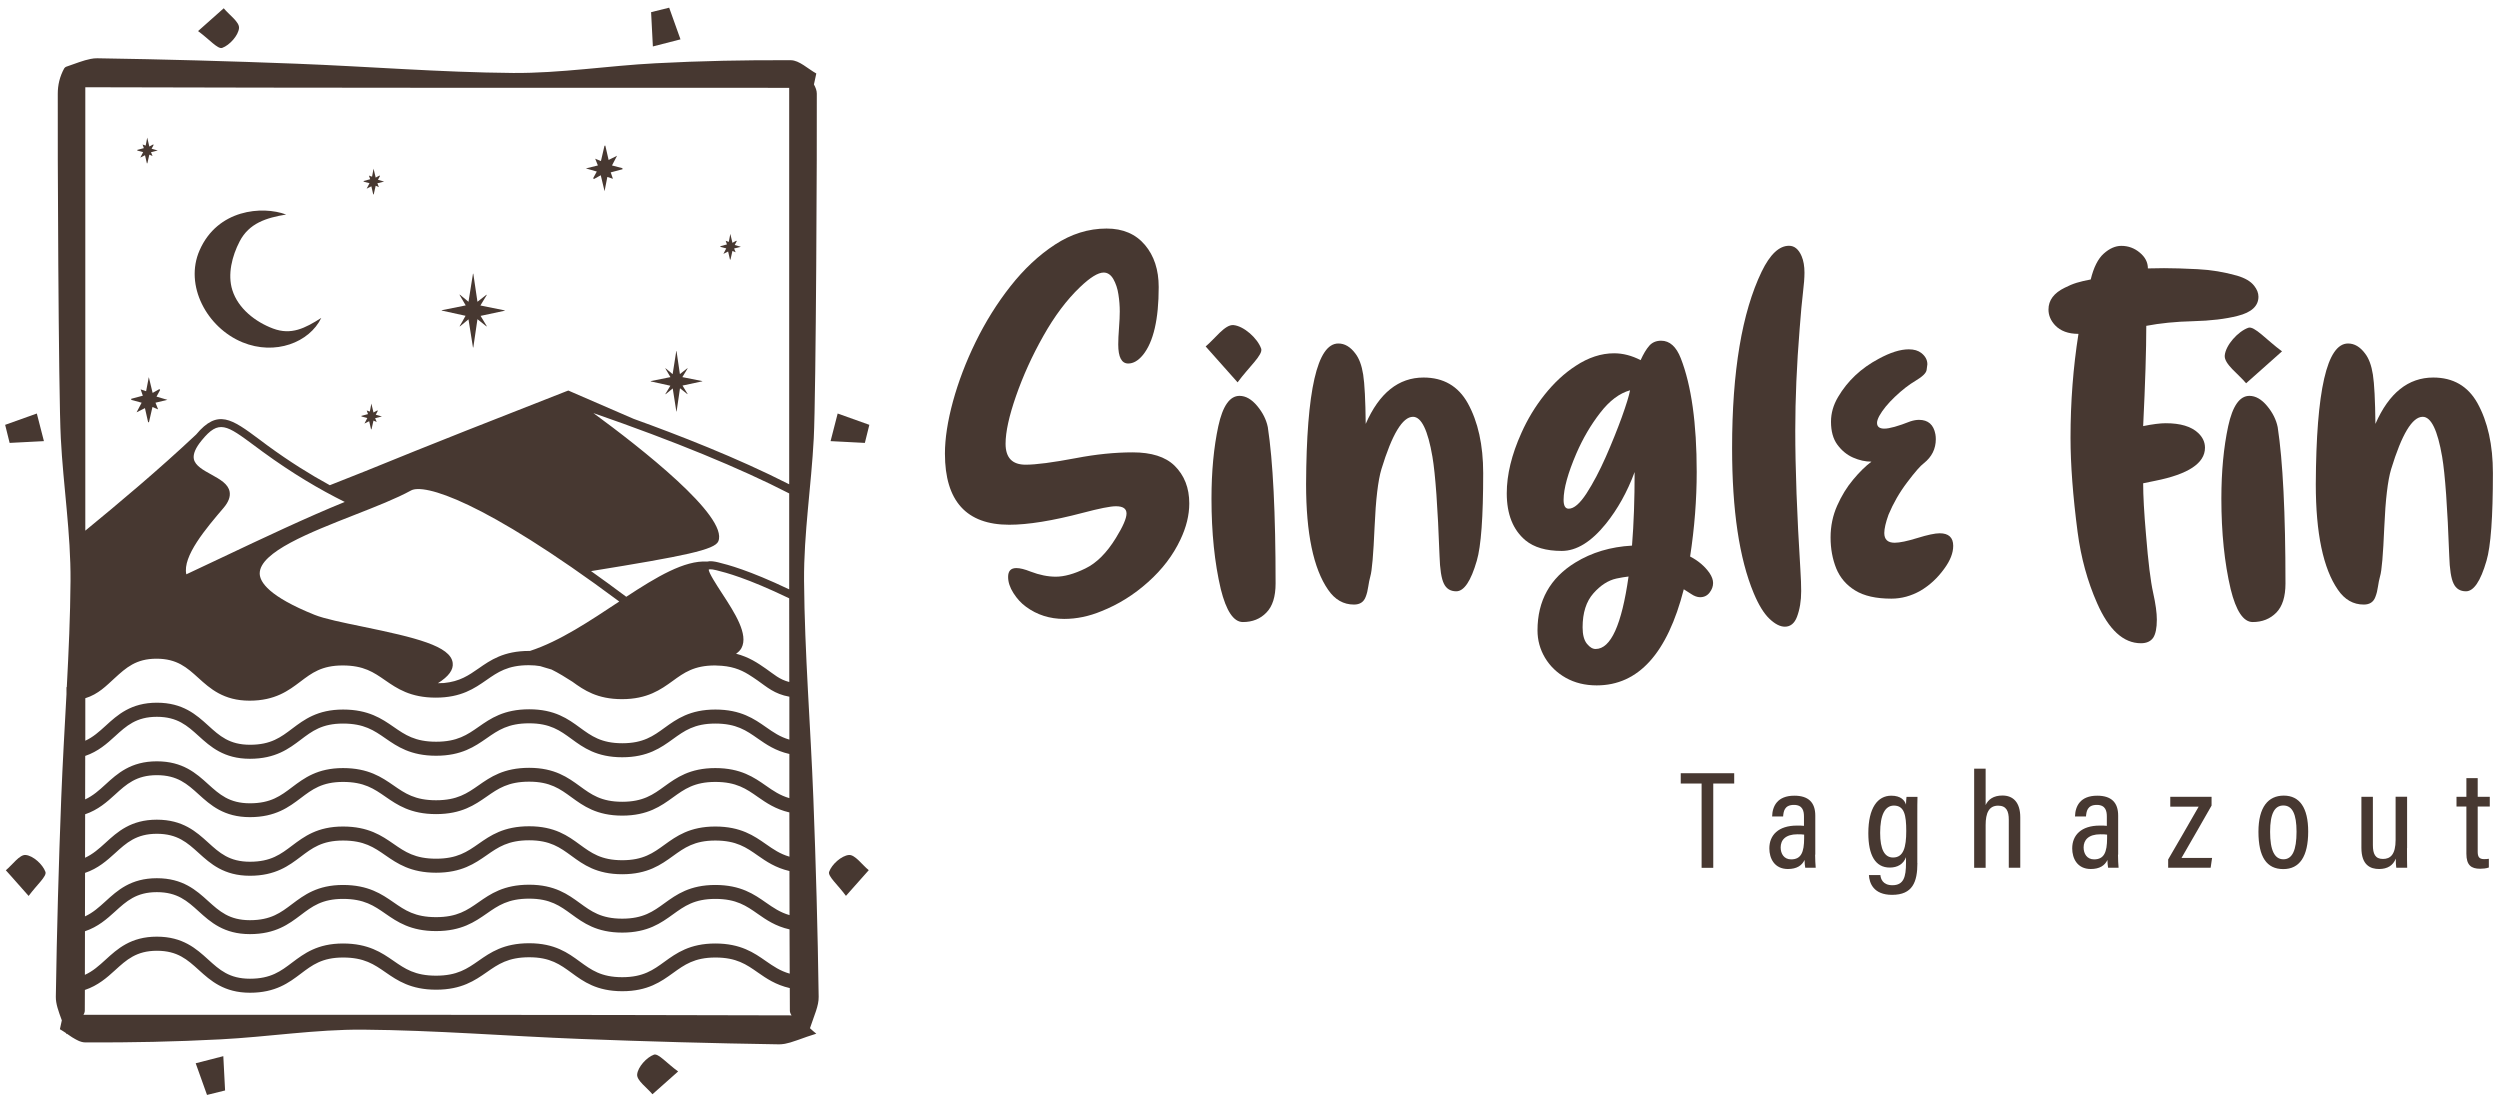 <svg width="296" height="130" viewBox="0 0 296 130" fill="none" xmlns="http://www.w3.org/2000/svg">
<path d="M70.66 20.31C70.49 20.62 70.36 20.86 70.23 21.1C70.26 21.13 70.29 21.17 70.32 21.2C70.56 21.07 70.8 20.93 71.13 20.75C71.28 21.37 71.41 21.93 71.58 22.64C71.71 21.97 71.8 21.48 71.91 20.95C72.15 21.03 72.32 21.09 72.57 21.17C72.46 20.87 72.39 20.66 72.31 20.41C72.8 20.28 73.25 20.16 73.71 20.04C73.7 20 73.7 19.95 73.69 19.91C73.3 19.81 72.91 19.7 72.46 19.59C72.65 19.22 72.82 18.91 73.06 18.44C72.64 18.65 72.4 18.77 72.06 18.94C71.92 18.33 71.8 17.79 71.67 17.24C71.64 17.25 71.6 17.25 71.57 17.26C71.44 17.85 71.3 18.43 71.15 19.07C70.9 18.97 70.72 18.89 70.47 18.79C70.59 19.09 70.68 19.32 70.79 19.59C70.33 19.7 69.92 19.8 69.37 19.94C69.88 20.08 70.25 20.19 70.66 20.31Z" fill="#473831"/>
<path d="M16.77 47.68C16.58 48.05 16.42 48.36 16.17 48.82C16.58 48.61 16.83 48.49 17.16 48.32C17.3 48.92 17.42 49.46 17.54 50C17.57 49.99 17.61 49.99 17.64 49.98C17.77 49.4 17.91 48.82 18.05 48.19C18.3 48.29 18.47 48.37 18.72 48.47C18.6 48.17 18.51 47.95 18.41 47.68C18.87 47.57 19.27 47.47 19.82 47.34C19.3 47.19 18.94 47.08 18.53 46.96C18.7 46.65 18.83 46.41 18.96 46.17C18.93 46.14 18.9 46.1 18.87 46.07C18.63 46.2 18.4 46.33 18.07 46.52C17.92 45.91 17.79 45.36 17.62 44.65C17.49 45.31 17.4 45.8 17.3 46.32C17.06 46.24 16.9 46.18 16.65 46.1C16.75 46.4 16.83 46.61 16.91 46.85C16.42 46.98 15.98 47.1 15.53 47.22C15.54 47.26 15.54 47.31 15.55 47.35C15.94 47.46 16.33 47.56 16.77 47.68Z" fill="#473831"/>
<path d="M16.26 17.83C16.48 17.89 16.7 17.95 16.95 18.01C16.84 18.22 16.75 18.39 16.61 18.66C16.85 18.54 16.98 18.47 17.17 18.38C17.25 18.72 17.32 19.03 17.39 19.34C17.41 19.34 17.43 19.33 17.45 19.33C17.53 19 17.6 18.67 17.68 18.31C17.82 18.37 17.92 18.41 18.06 18.47C17.99 18.3 17.94 18.17 17.88 18.02C18.14 17.96 18.37 17.9 18.68 17.82C18.39 17.73 18.18 17.67 17.95 17.61C18.05 17.43 18.12 17.3 18.19 17.16C18.17 17.14 18.16 17.12 18.14 17.1C18.01 17.17 17.87 17.25 17.68 17.35C17.6 17 17.52 16.69 17.43 16.29C17.36 16.66 17.3 16.94 17.25 17.24C17.11 17.19 17.02 17.16 16.88 17.11C16.94 17.28 16.98 17.4 17.03 17.54C16.75 17.61 16.5 17.68 16.25 17.75C16.25 17.78 16.25 17.8 16.26 17.83Z" fill="#473831"/>
<path d="M43.06 21.51C43.28 21.57 43.5 21.63 43.75 21.69C43.64 21.9 43.55 22.07 43.41 22.34C43.65 22.22 43.78 22.15 43.97 22.06C44.05 22.4 44.12 22.71 44.19 23.02C44.21 23.02 44.23 23.01 44.25 23.01C44.33 22.68 44.4 22.35 44.48 21.99C44.62 22.05 44.72 22.09 44.86 22.15C44.79 21.98 44.74 21.86 44.68 21.7C44.94 21.64 45.17 21.58 45.48 21.5C45.19 21.41 44.98 21.35 44.75 21.29C44.85 21.11 44.92 20.98 44.99 20.84C44.97 20.82 44.96 20.8 44.94 20.78C44.81 20.85 44.67 20.93 44.48 21.03C44.4 20.68 44.32 20.37 44.23 19.97C44.16 20.34 44.1 20.62 44.05 20.92C43.91 20.87 43.82 20.84 43.68 20.79C43.74 20.96 43.78 21.08 43.83 21.22C43.55 21.29 43.3 21.36 43.05 21.43C43.06 21.46 43.06 21.48 43.06 21.51Z" fill="#473831"/>
<path d="M85.3 29.23C85.52 29.29 85.74 29.35 85.99 29.41C85.88 29.62 85.79 29.79 85.65 30.06C85.89 29.94 86.02 29.87 86.21 29.78C86.29 30.12 86.36 30.43 86.43 30.74C86.45 30.74 86.47 30.73 86.49 30.73C86.57 30.4 86.64 30.07 86.72 29.71C86.86 29.77 86.96 29.81 87.1 29.87C87.03 29.7 86.98 29.57 86.92 29.42C87.18 29.36 87.41 29.3 87.72 29.22C87.43 29.13 87.22 29.07 86.99 29.01C87.09 28.83 87.16 28.7 87.23 28.56C87.21 28.54 87.2 28.52 87.18 28.5C87.05 28.57 86.91 28.65 86.72 28.75C86.64 28.4 86.56 28.09 86.47 27.69C86.4 28.06 86.34 28.34 86.29 28.64C86.15 28.59 86.06 28.56 85.92 28.51C85.98 28.68 86.02 28.8 86.07 28.94C85.79 29.01 85.54 29.08 85.29 29.15C85.29 29.18 85.29 29.2 85.3 29.23Z" fill="#473831"/>
<path d="M43.49 49.5C43.38 49.71 43.29 49.88 43.15 50.15C43.39 50.03 43.52 49.96 43.71 49.87C43.79 50.21 43.86 50.52 43.93 50.83C43.95 50.83 43.97 50.82 43.99 50.82C44.07 50.49 44.14 50.16 44.22 49.8C44.36 49.86 44.46 49.9 44.6 49.96C44.53 49.79 44.48 49.66 44.42 49.51C44.68 49.45 44.91 49.39 45.22 49.31C44.93 49.22 44.72 49.16 44.49 49.1C44.59 48.92 44.66 48.79 44.73 48.65C44.71 48.63 44.7 48.61 44.68 48.59C44.55 48.66 44.41 48.74 44.22 48.84C44.14 48.49 44.06 48.18 43.97 47.78C43.9 48.15 43.84 48.43 43.79 48.73C43.65 48.68 43.56 48.65 43.42 48.6C43.48 48.77 43.52 48.89 43.57 49.03C43.29 49.1 43.04 49.17 42.79 49.24C42.79 49.26 42.8 49.29 42.8 49.31C43.02 49.38 43.24 49.44 43.49 49.5Z" fill="#473831"/>
<path d="M78.78 46.65C78.79 46.66 78.8 46.67 78.81 46.68C79.08 46.46 79.36 46.23 79.65 45.99C79.8 46.92 79.94 47.82 80.08 48.72C80.09 48.72 80.1 48.72 80.11 48.72C80.24 47.81 80.38 46.91 80.51 45.97C80.82 46.22 81.1 46.44 81.39 46.67C81.4 46.66 81.41 46.65 81.41 46.64C81.21 46.32 81.02 45.99 80.81 45.65C81.61 45.48 82.38 45.32 83.15 45.15C83.15 45.14 83.15 45.13 83.15 45.12C82.37 44.96 81.59 44.81 80.79 44.65C81.01 44.29 81.21 43.96 81.41 43.63C81.4 43.62 81.39 43.61 81.38 43.6C81.09 43.83 80.8 44.06 80.5 44.29C80.36 43.36 80.23 42.46 80.1 41.57C80.09 41.57 80.08 41.57 80.07 41.57C79.93 42.47 79.78 43.37 79.64 44.3C79.34 44.06 79.07 43.83 78.8 43.6C78.79 43.61 78.78 43.62 78.78 43.63C78.98 43.96 79.17 44.3 79.38 44.65C78.59 44.81 77.82 44.97 77.05 45.12C77.05 45.13 77.05 45.14 77.05 45.16C77.81 45.33 78.58 45.5 79.37 45.67C79.16 46.01 78.97 46.33 78.78 46.65Z" fill="#473831"/>
<path d="M28.71 40.53C32.58 42.12 36.63 40.55 38.04 37.64C36.13 38.86 34.48 39.71 32.33 38.9C30.25 38.12 28.2 36.54 27.51 34.35C26.92 32.49 27.48 30.3 28.37 28.59C29.49 26.42 31.53 25.79 33.88 25.4C31.06 24.35 25.76 24.77 23.63 29.64C21.81 33.78 24.48 38.79 28.71 40.53Z" fill="#473831"/>
<path d="M54.42 38.62C54.43 38.63 54.44 38.64 54.45 38.65C54.79 38.38 55.12 38.1 55.47 37.81C55.65 38.95 55.82 40.04 56 41.14C56.01 41.14 56.02 41.14 56.04 41.14C56.2 40.04 56.36 38.93 56.53 37.79C56.9 38.09 57.25 38.37 57.6 38.65C57.61 38.64 57.62 38.63 57.63 38.61C57.39 38.21 57.15 37.82 56.9 37.4C57.87 37.19 58.81 36.99 59.76 36.79C59.76 36.78 59.76 36.76 59.76 36.75C58.81 36.56 57.86 36.37 56.88 36.17C57.14 35.73 57.39 35.33 57.63 34.93C57.62 34.92 57.61 34.91 57.6 34.89C57.25 35.17 56.89 35.45 56.53 35.73C56.36 34.59 56.2 33.5 56.04 32.41C56.03 32.41 56.01 32.41 56 32.41C55.83 33.51 55.65 34.61 55.47 35.73C55.11 35.43 54.78 35.16 54.44 34.88C54.43 34.89 54.42 34.9 54.41 34.91C54.65 35.32 54.89 35.73 55.14 36.16C54.17 36.36 53.24 36.54 52.3 36.73C52.3 36.74 52.3 36.76 52.3 36.77C53.23 36.97 54.16 37.18 55.12 37.39C54.88 37.84 54.65 38.23 54.42 38.62Z" fill="#473831"/>
<path d="M23.17 125.89C23.62 127.14 24.06 128.39 24.51 129.64C25.22 129.46 25.94 129.29 26.65 129.11C26.58 127.76 26.51 126.4 26.44 125.05C25.35 125.33 24.26 125.61 23.17 125.89Z" fill="#473831"/>
<path d="M77.43 124.87C76.55 125.19 75.52 126.34 75.44 127.21C75.37 127.93 76.6 128.77 77.25 129.56C78.09 128.81 78.93 128.07 80.29 126.86C78.96 125.9 77.95 124.69 77.43 124.87Z" fill="#473831"/>
<path d="M80.57 4.66C80.12 3.41 79.68 2.16 79.23 0.91C78.52 1.09 77.8 1.26 77.09 1.44C77.16 2.79 77.23 4.15 77.3 5.5C78.39 5.21 79.48 4.93 80.57 4.66Z" fill="#473831"/>
<path d="M26.31 5.67C27.19 5.35 28.22 4.2 28.3 3.33C28.37 2.61 27.14 1.77 26.49 0.98C25.65 1.73 24.81 2.47 23.45 3.68C24.78 4.65 25.79 5.86 26.31 5.67Z" fill="#473831"/>
<path d="M5.2 52.23C4.92 51.14 4.64 50.05 4.36 48.96C3.11 49.41 1.86 49.85 0.61 50.3C0.79 51.01 0.96 51.73 1.14 52.44C2.49 52.37 3.85 52.3 5.2 52.23Z" fill="#473831"/>
<path d="M3.04 101.23C2.32 101.16 1.48 102.39 0.69 103.04C0.92 103.29 1.15 103.55 1.39 103.82L2.23 104.77C2.57 105.16 2.94 105.57 3.39 106.08C4.36 104.76 5.57 103.74 5.38 103.23C5.06 102.34 3.92 101.31 3.04 101.23Z" fill="#473831"/>
<path d="M96.3 94.49C95.97 85.92 95.27 77.35 95.2 68.78C95.16 63.15 96.06 57.53 96.35 51.89C96.62 46.56 96.74 16.42 96.71 11.09C96.71 10.73 96.57 10.36 96.37 10L96.65 8.7C95.65 8.15 94.64 7.14 93.64 7.13C88.31 7.1 82.97 7.21 77.64 7.49C72 7.78 66.38 8.68 60.75 8.64C52.18 8.57 43.61 7.87 35.04 7.54C27.2 7.24 19.36 7.02 11.51 6.9C11.25 6.9 10.99 6.92 10.72 6.98C9.88 7.14 8.95 7.52 7.84 7.9C7.73 7.94 7.67 8 7.62 8.08H7.61C7.06 9.08 6.84 10.09 6.84 11.09C6.81 16.42 6.92 46.56 7.2 51.89C7.49 57.53 8.39 63.15 8.35 68.78C8.32 72.96 8.13 77.14 7.91 81.32V81.36C7.89 81.36 7.88 81.36 7.87 81.36V82.2C7.65 86.29 7.41 90.39 7.25 94.49C6.95 102.33 6.73 110.17 6.61 118.02C6.6 118.86 6.92 119.72 7.32 120.81C7.24 121.16 7.17 121.51 7.09 121.86C7.32 121.99 7.55 122.14 7.79 122.3C7.8 122.31 7.82 122.32 7.83 122.33C7.84 122.37 7.86 122.41 7.87 122.45C7.89 122.43 7.9 122.41 7.92 122.39C7.98 122.43 8.03 122.47 8.09 122.51C8.13 122.54 8.17 122.57 8.21 122.59C8.22 122.6 8.24 122.61 8.25 122.62C8.35 122.69 8.45 122.76 8.55 122.82C8.59 122.85 8.63 122.87 8.67 122.89C8.75 122.94 8.83 122.99 8.91 123.03C8.95 123.06 9 123.08 9.04 123.1C9.11 123.14 9.19 123.18 9.26 123.21C9.3 123.23 9.35 123.25 9.39 123.27C9.47 123.3 9.55 123.33 9.63 123.35C9.67 123.36 9.71 123.37 9.75 123.38C9.87 123.41 9.98 123.42 10.1 123.42C15.43 123.45 20.77 123.34 26.1 123.06C31.74 122.77 37.36 121.87 42.99 121.91C51.56 121.98 60.13 122.68 68.7 123.01C76.54 123.31 84.38 123.53 92.23 123.65C92.43 123.65 92.64 123.63 92.84 123.6C92.89 123.59 92.95 123.58 93 123.57C93.19 123.53 93.37 123.49 93.57 123.43C93.59 123.42 93.61 123.42 93.63 123.41C93.85 123.34 94.09 123.26 94.33 123.18C94.42 123.15 94.52 123.11 94.62 123.08C95.21 122.87 95.88 122.62 96.65 122.39C96.37 122.17 96.13 121.95 95.9 121.74C96.42 120.17 96.95 119.09 96.93 118.02C96.82 110.17 96.6 102.33 96.3 94.49ZM93.5 115.28C92.37 114.96 91.56 114.4 90.68 113.79C89.29 112.82 87.71 111.71 84.69 111.71C81.67 111.71 80.09 112.85 78.69 113.86C77.33 114.85 76.15 115.7 73.67 115.7C71.18 115.7 70.01 114.84 68.65 113.85C67.26 112.83 65.68 111.68 62.65 111.68C59.63 111.68 58.06 112.78 56.67 113.75C55.31 114.7 54.13 115.52 51.63 115.52C49.13 115.52 47.96 114.71 46.59 113.76C45.2 112.8 43.62 111.71 40.61 111.71C37.58 111.71 36 112.91 34.6 113.96C33.24 114.99 32.07 115.88 29.59 115.88C27.15 115.88 25.99 114.83 24.64 113.6C23.24 112.33 21.65 110.9 18.57 110.9C15.49 110.9 13.9 112.35 12.5 113.63C11.72 114.34 10.99 115 10.05 115.42C10.05 113.76 10.06 112.04 10.06 110.26C11.61 109.74 12.66 108.8 13.62 107.93C14.97 106.7 16.14 105.63 18.57 105.63C21.01 105.63 22.17 106.68 23.52 107.9C24.92 109.17 26.51 110.6 29.59 110.6C32.62 110.6 34.21 109.4 35.6 108.35C36.96 107.32 38.13 106.43 40.61 106.43C43.11 106.43 44.28 107.24 45.65 108.19C47.04 109.15 48.62 110.24 51.63 110.24C54.65 110.24 56.22 109.14 57.62 108.17C58.98 107.22 60.16 106.4 62.65 106.4C65.14 106.4 66.31 107.26 67.67 108.25C69.06 109.26 70.64 110.42 73.67 110.42C76.69 110.42 78.27 109.28 79.67 108.27C81.03 107.29 82.21 106.43 84.69 106.43C87.19 106.43 88.36 107.25 89.73 108.21C90.73 108.91 91.83 109.67 93.48 110.04C93.49 111.86 93.49 113.6 93.5 115.28ZM93.48 108.35C92.36 108.03 91.56 107.47 90.68 106.86C89.29 105.89 87.71 104.78 84.69 104.78C81.67 104.78 80.09 105.92 78.69 106.93C77.33 107.92 76.15 108.77 73.67 108.77C71.18 108.77 70.01 107.91 68.65 106.92C67.26 105.91 65.68 104.75 62.65 104.75C59.63 104.75 58.06 105.85 56.67 106.82C55.31 107.77 54.13 108.59 51.63 108.59C49.13 108.59 47.96 107.78 46.59 106.83C45.2 105.87 43.62 104.78 40.61 104.78C37.58 104.78 36 105.98 34.6 107.03C33.24 108.06 32.07 108.95 29.59 108.95C27.15 108.95 25.99 107.9 24.64 106.68C23.24 105.41 21.65 103.98 18.57 103.98C15.49 103.98 13.9 105.43 12.5 106.71C11.72 107.42 11 108.07 10.06 108.5C10.06 106.83 10.07 105.11 10.07 103.35C11.61 102.83 12.66 101.89 13.62 101.02C14.97 99.79 16.14 98.72 18.57 98.72C21.01 98.72 22.17 99.77 23.52 100.99C24.92 102.26 26.51 103.69 29.59 103.69C32.62 103.69 34.21 102.49 35.6 101.44C36.96 100.41 38.13 99.52 40.61 99.52C43.11 99.52 44.28 100.33 45.65 101.28C47.04 102.24 48.62 103.33 51.63 103.33C54.65 103.33 56.22 102.23 57.62 101.26C58.98 100.31 60.16 99.49 62.65 99.49C65.14 99.49 66.31 100.35 67.67 101.34C69.06 102.36 70.64 103.51 73.67 103.51C76.69 103.51 78.27 102.37 79.67 101.36C81.03 100.38 82.21 99.52 84.69 99.52C87.19 99.52 88.36 100.34 89.73 101.3C90.73 102 91.83 102.75 93.47 103.13C93.48 104.91 93.48 106.66 93.48 108.35ZM93.47 101.43C92.36 101.11 91.55 100.55 90.68 99.94C89.29 98.97 87.71 97.86 84.69 97.86C81.67 97.86 80.09 99 78.69 100.01C77.33 101 76.15 101.85 73.67 101.85C71.18 101.85 70.01 100.99 68.65 100C67.26 98.98 65.68 97.83 62.65 97.83C59.63 97.83 58.06 98.93 56.67 99.9C55.31 100.85 54.13 101.67 51.63 101.67C49.13 101.67 47.96 100.86 46.59 99.91C45.2 98.95 43.62 97.86 40.61 97.86C37.58 97.86 36 99.06 34.6 100.11C33.24 101.14 32.07 102.03 29.59 102.03C27.15 102.03 25.99 100.98 24.64 99.75C23.24 98.48 21.65 97.05 18.57 97.05C15.49 97.05 13.9 98.5 12.5 99.78C11.72 100.49 11 101.13 10.07 101.56C10.07 99.88 10.07 98.15 10.08 96.41C11.61 95.89 12.67 94.95 13.62 94.08C14.97 92.85 16.14 91.78 18.57 91.78C21.01 91.78 22.17 92.83 23.52 94.05C24.92 95.32 26.51 96.75 29.59 96.75C32.62 96.75 34.21 95.55 35.6 94.5C36.96 93.47 38.13 92.58 40.61 92.58C43.11 92.58 44.28 93.39 45.65 94.34C47.04 95.3 48.62 96.39 51.63 96.39C54.65 96.39 56.22 95.29 57.62 94.32C58.98 93.37 60.16 92.55 62.65 92.55C65.14 92.55 66.31 93.41 67.67 94.4C69.06 95.41 70.64 96.57 73.67 96.57C76.69 96.57 78.27 95.43 79.67 94.42C81.03 93.44 82.21 92.58 84.69 92.58C87.19 92.58 88.36 93.4 89.73 94.36C90.72 95.05 91.82 95.81 93.46 96.19C93.47 97.97 93.47 99.72 93.47 101.43ZM93.46 94.5C92.35 94.18 91.55 93.63 90.68 93.02C89.29 92.05 87.71 90.94 84.69 90.94C81.67 90.94 80.09 92.08 78.69 93.09C77.33 94.08 76.15 94.93 73.67 94.93C71.18 94.93 70.01 94.07 68.65 93.08C67.26 92.07 65.68 90.91 62.65 90.91C59.63 90.91 58.06 92.01 56.67 92.98C55.31 93.93 54.13 94.75 51.63 94.75C49.13 94.75 47.96 93.94 46.59 92.99C45.2 92.03 43.62 90.94 40.61 90.94C37.58 90.94 36 92.14 34.6 93.19C33.24 94.22 32.07 95.11 29.59 95.11C27.15 95.11 25.99 94.06 24.64 92.84C23.24 91.57 21.65 90.14 18.57 90.14C15.49 90.14 13.9 91.59 12.5 92.87C11.73 93.58 11.01 94.22 10.08 94.65C10.08 92.96 10.08 91.24 10.09 89.5C11.62 88.98 12.67 88.04 13.62 87.17C14.97 85.94 16.14 84.87 18.57 84.87C21.01 84.87 22.17 85.92 23.52 87.14C24.92 88.41 26.51 89.84 29.59 89.84C32.62 89.84 34.21 88.64 35.6 87.59C36.96 86.56 38.13 85.67 40.61 85.67C43.11 85.67 44.28 86.48 45.65 87.43C47.04 88.39 48.62 89.48 51.63 89.48C54.65 89.48 56.22 88.38 57.62 87.41C58.98 86.46 60.16 85.64 62.65 85.64C65.14 85.64 66.31 86.5 67.67 87.49C69.06 88.51 70.64 89.66 73.67 89.66C76.69 89.66 78.27 88.52 79.67 87.51C81.03 86.53 82.21 85.67 84.69 85.67C87.19 85.67 88.36 86.49 89.73 87.45C90.72 88.14 91.82 88.9 93.46 89.27C93.46 91.04 93.46 92.78 93.46 94.5ZM27.19 58.23C27.02 57.29 26.05 56.76 25.03 56.19C24.08 55.67 23.1 55.13 22.95 54.34C22.84 53.77 23.15 53.02 23.89 52.13C25.92 49.64 26.81 50.31 30.16 52.79L31.12 53.5C34.61 56.05 37.87 57.97 40.82 59.43C36.43 61.21 31.22 63.67 26.09 66.1C24.72 66.75 23.37 67.39 22.06 68C21.59 65.86 24.4 62.56 26.49 60.11C27.06 59.43 27.29 58.81 27.19 58.23ZM70.26 48.91C79.88 52.25 87.62 55.43 93.44 58.42C93.44 62.2 93.44 66 93.44 69.78C88.62 67.49 86.19 66.87 85.07 66.59C84.63 66.48 84.12 66.39 83.72 66.49C81.05 66.32 77.73 68.31 74.15 70.66C72.68 69.56 71.29 68.55 69.98 67.62C81.11 65.82 84.64 65.09 85.05 64.09C86.27 61.14 75.8 52.97 70.26 48.91ZM93.45 80.75C92.27 80.45 91.66 79.85 90.68 79.17C89.73 78.51 88.68 77.79 87.15 77.4C87.42 77.22 87.64 77 87.79 76.73C88.65 75.11 86.98 72.54 85.5 70.27C84.85 69.27 83.86 67.75 83.92 67.43C83.92 67.43 84.1 67.33 84.84 67.52C85.96 67.8 88.43 68.43 93.44 70.84C93.44 74.16 93.45 77.47 93.45 80.75ZM73.32 71.22C69.9 73.48 66.27 75.93 62.75 77.07C62.71 77.07 62.68 77.07 62.65 77.07C59.63 77.07 58.06 78.17 56.67 79.14C55.49 79.96 54.44 80.69 52.56 80.87C52.34 80.88 52.11 80.89 51.85 80.89C53.14 80.08 53.7 79.3 53.6 78.49C53.36 76.49 49.22 75.49 42.92 74.19C40.59 73.71 38.39 73.26 37.23 72.79C31.87 70.63 30.75 68.93 30.75 67.89C30.76 65.36 36.72 63.03 41.97 60.97C44.52 59.97 46.92 59.03 48.67 58.07C50.18 57.25 57.06 59.13 73.32 71.22ZM13.58 80.29C14.93 79.06 16.1 77.99 18.53 77.99C20.97 77.99 22.13 79.04 23.48 80.26C24.88 81.53 26.47 82.96 29.55 82.96C32.58 82.96 34.17 81.76 35.56 80.71C36.92 79.68 38.09 78.79 40.57 78.79C43.07 78.79 44.24 79.6 45.61 80.55C47 81.51 48.58 82.6 51.59 82.6C54.61 82.6 56.18 81.5 57.58 80.53C58.94 79.58 60.12 78.76 62.61 78.76C63.11 78.76 63.55 78.8 63.96 78.87C64.16 78.93 64.35 78.99 64.55 79.05C64.8 79.13 65.05 79.2 65.3 79.27C66.15 79.69 67 80.22 67.78 80.72C69.14 81.71 70.71 82.78 73.64 82.78C76.66 82.78 78.24 81.64 79.64 80.63C81 79.64 82.18 78.79 84.66 78.79C84.72 78.79 84.78 78.8 84.84 78.8C86.56 78.83 87.65 79.26 88.63 79.86C88.99 80.08 89.34 80.32 89.7 80.57C90.79 81.33 91.68 82.17 93.46 82.49C93.46 84.2 93.46 85.89 93.46 87.57C92.35 87.25 91.56 86.7 90.69 86.09C89.3 85.12 87.72 84.01 84.7 84.01C81.68 84.01 80.1 85.15 78.7 86.16C77.34 87.15 76.16 88 73.68 88C71.19 88 70.02 87.14 68.66 86.15C67.27 85.13 65.69 83.98 62.66 83.98C59.64 83.98 58.07 85.08 56.68 86.05C55.32 87 54.14 87.82 51.64 87.82C49.14 87.82 47.97 87.01 46.6 86.06C45.21 85.1 43.63 84.01 40.62 84.01C37.59 84.01 36.01 85.21 34.61 86.26C33.25 87.29 32.08 88.18 29.6 88.18C27.16 88.18 26 87.13 24.65 85.9C23.25 84.63 21.66 83.2 18.58 83.2C15.5 83.2 13.91 84.65 12.51 85.93C11.74 86.63 11.02 87.28 10.1 87.7C10.1 86.04 10.1 84.36 10.1 82.67C11.65 82.19 12.58 81.2 13.58 80.29ZM93.44 10.4C93.44 23.05 93.44 39.95 93.44 57.34C87.26 54.19 80.25 51.48 75.02 49.59L67.77 46.45L67.29 46.24L67.02 46.34L55.11 51.02C51.15 52.6 47.18 54.17 43.24 55.79C41.85 56.35 40.45 56.9 39.05 57.45C36.74 56.19 34.27 54.65 31.66 52.74L30.71 52.03C27.44 49.6 25.78 48.38 23.22 51.45C18.75 55.65 14.13 59.52 10.1 62.83C10.11 43.51 10.1 24.32 10.1 10.33C37.88 10.41 65.66 10.4 93.44 10.4ZM9.88 120.15C9.93 120.07 9.97 119.99 9.99 119.92C10.02 119.84 10.04 119.75 10.04 119.66C10.04 118.87 10.04 118.05 10.05 117.21C11.6 116.69 12.67 115.75 13.63 114.87C14.98 113.64 16.15 112.57 18.58 112.57C21.02 112.57 22.18 113.62 23.53 114.84C24.93 116.11 26.52 117.54 29.6 117.54C32.63 117.54 34.22 116.34 35.61 115.29C36.97 114.26 38.14 113.37 40.62 113.37C43.12 113.37 44.29 114.18 45.66 115.13C47.05 116.09 48.63 117.18 51.64 117.18C54.66 117.18 56.23 116.08 57.63 115.11C58.99 114.16 60.17 113.34 62.66 113.34C65.15 113.34 66.32 114.2 67.68 115.19C69.07 116.21 70.65 117.36 73.68 117.36C76.7 117.36 78.28 116.22 79.68 115.21C81.04 114.23 82.22 113.37 84.7 113.37C87.2 113.37 88.37 114.19 89.74 115.15C90.74 115.85 91.85 116.61 93.51 116.99C93.51 117.9 93.51 118.79 93.52 119.66C93.52 119.84 93.59 120.03 93.72 120.22C65.76 120.14 37.82 120.15 9.88 120.15Z" fill="#473831"/>
<path d="M102.93 50.3C101.68 49.85 100.43 49.41 99.18 48.96C98.9 50.05 98.62 51.14 98.34 52.23C99.69 52.3 101.05 52.37 102.4 52.44C102.58 51.72 102.76 51.01 102.93 50.3Z" fill="#473831"/>
<path d="M100.51 101.23C99.63 101.31 98.48 102.34 98.17 103.22C97.98 103.73 99.19 104.75 100.16 106.07C101.37 104.71 102.11 103.87 102.86 103.03C102.07 102.39 101.23 101.17 100.51 101.23Z" fill="#473831"/>
<path d="M201.48 92.77H199V91.55H205.33V92.77H202.85V102.75H201.47V92.77H201.48Z" fill="#473831"/>
<path d="M214.91 101.19C214.91 101.69 214.95 102.45 214.98 102.74H213.74C213.7 102.56 213.66 102.12 213.66 101.82C213.35 102.48 212.73 102.89 211.69 102.89C210.08 102.89 209.49 101.62 209.49 100.45C209.49 98.88 210.56 97.75 212.75 97.75C213.12 97.75 213.35 97.75 213.59 97.78V96.7C213.59 96.08 213.48 95.3 212.4 95.3C211.25 95.3 211.17 96.11 211.12 96.67H209.82C209.85 95.46 210.43 94.21 212.45 94.21C214.12 94.21 214.93 95.01 214.93 96.57V101.19H214.91ZM213.61 98.82C213.4 98.79 213.18 98.78 212.82 98.78C211.4 98.78 210.83 99.46 210.83 100.34C210.83 101.06 211.21 101.75 212.07 101.75C213.25 101.75 213.61 100.91 213.61 99.24V98.82Z" fill="#473831"/>
<path d="M227.02 102.18C227.02 104.42 226.46 105.95 224.02 105.95C221.81 105.95 221.33 104.54 221.28 103.61H222.64C222.67 104.03 222.91 104.81 224.06 104.81C225.4 104.81 225.67 103.83 225.67 102.18V101.49C225.37 102.31 224.67 102.72 223.75 102.72C222.04 102.72 221.21 101.26 221.21 98.65C221.21 95.65 222.31 94.21 223.93 94.21C225.06 94.21 225.52 94.76 225.67 95.27C225.67 94.92 225.71 94.53 225.73 94.35H227.03C227.01 94.8 227.01 95.65 227.01 96.79V102.18H227.02ZM222.61 98.61C222.61 100.59 223.14 101.53 224.14 101.53C225.38 101.53 225.7 100.31 225.7 98.39C225.7 96.5 225.47 95.38 224.23 95.38C223.18 95.39 222.61 96.49 222.61 98.61Z" fill="#473831"/>
<path d="M235.1 91V95.32C235.4 94.66 236.02 94.19 237.09 94.19C238.35 94.19 239.2 94.99 239.2 96.77V102.74H237.84V97.05C237.84 96.06 237.57 95.39 236.58 95.39C235.48 95.39 235.1 96.28 235.1 97.68V102.75H233.74V91.01H235.1V91Z" fill="#473831"/>
<path d="M250.77 101.19C250.77 101.69 250.81 102.45 250.84 102.74H249.6C249.56 102.56 249.52 102.12 249.52 101.82C249.21 102.48 248.59 102.89 247.55 102.89C245.94 102.89 245.35 101.62 245.35 100.45C245.35 98.88 246.42 97.75 248.61 97.75C248.98 97.75 249.21 97.75 249.45 97.78V96.7C249.45 96.08 249.34 95.3 248.26 95.3C247.11 95.3 247.03 96.11 246.98 96.67H245.68C245.71 95.46 246.29 94.21 248.31 94.21C249.98 94.21 250.79 95.01 250.79 96.57V101.19H250.77ZM249.48 98.82C249.27 98.79 249.05 98.78 248.69 98.78C247.27 98.78 246.7 99.46 246.7 100.34C246.7 101.06 247.08 101.75 247.94 101.75C249.12 101.75 249.48 100.91 249.48 99.24V98.82Z" fill="#473831"/>
<path d="M256.71 101.76C257.57 100.31 259.17 97.51 260.32 95.51H256.96V94.34H261.85V95.38C261.04 96.79 259.34 99.79 258.29 101.58H261.91L261.74 102.74H256.71V101.76Z" fill="#473831"/>
<path d="M273.29 98.45C273.29 101.42 272.27 102.9 270.34 102.9C268.38 102.9 267.4 101.48 267.4 98.48C267.4 95.55 268.56 94.2 270.4 94.2C272.27 94.2 273.29 95.63 273.29 98.45ZM268.78 98.48C268.78 100.67 269.3 101.74 270.36 101.74C271.41 101.74 271.91 100.67 271.91 98.48C271.91 96.39 271.42 95.37 270.35 95.37C269.33 95.37 268.78 96.3 268.78 98.48Z" fill="#473831"/>
<path d="M284.99 100.41C284.99 101.5 284.99 102.33 285.01 102.74H283.72C283.68 102.49 283.66 102.15 283.66 101.66C283.34 102.48 282.66 102.89 281.69 102.89C280.67 102.89 279.59 102.45 279.59 100.38V94.34H280.95V100.06C280.95 101.09 281.22 101.7 282.14 101.7C283.03 101.7 283.64 101.17 283.64 99.44V94.33H285V100.41H284.99Z" fill="#473831"/>
<path d="M290.85 94.34H292.02V92.13H293.36V94.34H294.79V95.49H293.36V100.82C293.36 101.38 293.48 101.72 294.11 101.72C294.31 101.72 294.52 101.71 294.68 101.68V102.71C294.38 102.83 293.94 102.86 293.65 102.86C292.59 102.86 292.02 102.44 292.02 101.08V95.49H290.85V94.34Z" fill="#473831"/>
<path d="M270.19 41.6C268.29 43.29 267.12 44.33 265.94 45.38C265.03 44.28 263.32 43.1 263.41 42.09C263.52 40.86 264.97 39.25 266.19 38.81C266.91 38.55 268.34 40.24 270.19 41.6Z" fill="#473831"/>
<path d="M146.53 45.27C144.84 43.37 143.8 42.2 142.75 41.02C143.85 40.11 145.03 38.4 146.04 38.49C147.27 38.6 148.88 40.04 149.32 41.27C149.58 41.99 147.89 43.42 146.53 45.27Z" fill="#473831"/>
<path d="M126 73.28C124.29 73.28 122.78 72.8 121.48 71.84C120.9 71.42 120.41 70.88 119.99 70.22C119.57 69.56 119.36 68.92 119.36 68.31C119.36 67.61 119.68 67.26 120.33 67.26C120.77 67.26 121.33 67.4 122.03 67.68C123.08 68.08 124.07 68.28 125.01 68.28C126 68.28 127.17 67.96 128.5 67.31C129.83 66.67 131.04 65.46 132.12 63.7C132.96 62.34 133.38 61.37 133.38 60.8C133.38 60.22 132.96 59.94 132.12 59.94C131.47 59.94 130.17 60.2 128.2 60.72C124.63 61.66 121.72 62.13 119.49 62.13C114.42 62.13 111.88 59.32 111.88 53.71C111.88 51.91 112.2 49.85 112.83 47.53C113.47 45.2 114.36 42.85 115.52 40.48C116.68 38.11 118.05 35.91 119.64 33.89C121.23 31.87 122.98 30.22 124.91 28.96C126.84 27.7 128.87 27.06 131.02 27.06C132.96 27.06 134.47 27.71 135.56 29C136.65 30.29 137.19 31.95 137.19 33.99C137.19 37.81 136.57 40.48 135.33 42.02C134.77 42.7 134.19 43.04 133.58 43.04C132.8 43.04 132.4 42.29 132.4 40.79C132.4 40.27 132.43 39.61 132.49 38.83C132.55 38.05 132.58 37.39 132.58 36.87C132.58 36.23 132.53 35.55 132.42 34.86C132.32 34.16 132.11 33.56 131.82 33.04C131.52 32.53 131.14 32.27 130.67 32.27C130.01 32.27 129.07 32.85 127.87 34C126.3 35.5 124.85 37.43 123.53 39.78C122.2 42.13 121.13 44.5 120.3 46.88C119.47 49.26 119.06 51.15 119.06 52.54C119.06 54.2 119.85 55.02 121.44 55.02C122.66 55.02 124.65 54.76 127.4 54.24C129.75 53.79 131.99 53.56 134.12 53.56C136.33 53.56 137.98 54.08 139.06 55.13C140.23 56.28 140.81 57.77 140.81 59.6C140.81 61 140.46 62.42 139.76 63.89C138.89 65.74 137.62 67.41 135.94 68.91C134.27 70.41 132.43 71.56 130.42 72.36C128.93 72.98 127.45 73.28 126 73.28Z" fill="#473831"/>
<path d="M147.16 73.65C146.06 73.65 145.19 72.35 144.54 69.75C143.81 66.65 143.44 63.08 143.44 59.05C143.44 55.82 143.71 52.96 144.25 50.45C144.77 48.06 145.61 46.87 146.76 46.87C147.49 46.87 148.19 47.27 148.85 48.06C149.51 48.85 149.93 49.69 150.11 50.58C150.72 54.59 151.03 60.76 151.03 69.09C151.03 70.64 150.67 71.79 149.94 72.53C149.22 73.28 148.29 73.65 147.16 73.65Z" fill="#473831"/>
<path d="M160.31 71.58C159.07 71.58 158.05 71 157.25 69.83C155.51 67.32 154.64 63.15 154.64 57.33C154.69 46.22 155.96 40.67 158.46 40.67C159.21 40.67 159.88 41.06 160.47 41.85C160.92 42.43 161.23 43.26 161.4 44.35C161.57 45.44 161.67 47.39 161.7 50.19C163.3 46.53 165.59 44.7 168.55 44.7C170.9 44.7 172.65 45.71 173.78 47.73C175 49.93 175.61 52.69 175.61 56.02C175.61 61.22 175.36 64.68 174.85 66.4C174.15 68.81 173.34 70.01 172.42 70.01C171.74 70.01 171.25 69.71 170.96 69.11C170.66 68.51 170.49 67.41 170.44 65.8C170.23 60.05 169.95 56.14 169.6 54.08C169.06 50.92 168.29 49.35 167.3 49.35C166.06 49.35 164.82 51.42 163.56 55.55C163.16 56.88 162.89 59.16 162.75 62.41C162.61 65.66 162.44 67.6 162.25 68.23C162.15 68.61 162.06 69.02 162 69.46C161.94 69.9 161.84 70.3 161.7 70.66C161.47 71.28 161.01 71.58 160.31 71.58Z" fill="#473831"/>
<path d="M189.05 81.15C187.67 81.15 186.46 80.85 185.4 80.26C184.35 79.67 183.52 78.87 182.93 77.88C182.34 76.89 182.04 75.8 182.04 74.64C182.04 71.12 183.53 68.44 186.51 66.61C188.46 65.41 190.7 64.74 193.23 64.6C193.44 62 193.54 59.1 193.54 55.89C192.67 58.24 191.53 60.28 190.14 62.01C188.41 64.15 186.67 65.23 184.91 65.23C183.06 65.23 181.63 64.81 180.62 63.98C179.14 62.74 178.4 60.89 178.4 58.41C178.4 56.2 178.98 53.82 180.13 51.27C180.86 49.63 181.78 48.11 182.89 46.72C184 45.33 185.22 44.19 186.56 43.32C188.06 42.33 189.58 41.83 191.11 41.83C192.16 41.83 193.2 42.1 194.25 42.64C194.58 41.91 194.92 41.34 195.27 40.94C195.62 40.54 196.09 40.34 196.68 40.34C197.69 40.34 198.47 41.04 199.01 42.43C200.26 45.64 200.89 50.12 200.89 55.87C200.89 59.15 200.63 62.49 200.11 65.89C201.09 66.4 201.85 67.05 202.41 67.85C202.69 68.27 202.83 68.66 202.83 69.03C202.83 69.43 202.69 69.81 202.41 70.17C202.13 70.53 201.76 70.71 201.29 70.71C200.96 70.71 200.6 70.58 200.22 70.32L199.36 69.77C197.42 77.35 193.99 81.15 189.05 81.15ZM185.73 60.23C186.36 60.23 187.06 59.62 187.85 58.41C188.63 57.2 189.39 55.76 190.12 54.11C190.85 52.45 191.48 50.88 192.02 49.4C192.55 47.92 192.88 46.85 193 46.21C191.74 46.56 190.56 47.45 189.46 48.88C188.35 50.31 187.42 51.9 186.65 53.67C185.64 56.02 185.13 57.86 185.13 59.19C185.13 59.88 185.33 60.23 185.73 60.23ZM188.92 76.84C190.72 76.84 192.01 73.98 192.82 68.26C192.38 68.31 191.9 68.39 191.38 68.5C190.42 68.71 189.51 69.29 188.66 70.25C187.81 71.21 187.38 72.55 187.38 74.28C187.38 75.15 187.55 75.8 187.89 76.22C188.23 76.64 188.57 76.84 188.92 76.84Z" fill="#473831"/>
<path d="M211.33 74.2C210.77 74.2 210.16 73.89 209.5 73.26C208.84 72.63 208.22 71.62 207.64 70.23C205.93 66.13 205.08 60.41 205.08 53.05C205.08 43.97 206.25 37 208.58 32.16C209.57 30.12 210.65 29.1 211.82 29.1C212.46 29.1 212.96 29.51 213.31 30.33C213.54 30.87 213.65 31.52 213.65 32.29C213.65 32.88 213.59 33.67 213.47 34.66C213.35 35.65 213.22 37.06 213.08 38.91C212.73 43.22 212.56 47.23 212.56 50.97C212.56 55.49 212.76 60.94 213.16 67.34C213.23 68.46 213.26 69.34 213.26 69.98C213.26 71.15 213.09 72.17 212.76 73.04C212.47 73.8 211.99 74.2 211.33 74.2Z" fill="#473831"/>
<path d="M223.94 70.88C222.13 70.88 220.7 70.56 219.65 69.91C218.6 69.27 217.86 68.39 217.41 67.3C216.97 66.2 216.74 64.98 216.74 63.64C216.74 62.3 217 61.04 217.52 59.87C218.04 58.7 218.67 57.67 219.42 56.78C220.16 55.89 220.88 55.18 221.58 54.66C220.86 54.66 220.14 54.5 219.41 54.18C218.68 53.86 218.06 53.35 217.55 52.66C217.04 51.97 216.79 51.06 216.79 49.93C216.79 48.92 217.07 47.94 217.63 47C218.75 45.1 220.35 43.59 222.44 42.48C223.82 41.73 225 41.36 226 41.36C226.63 41.36 227.12 41.51 227.49 41.8C227.96 42.17 228.2 42.61 228.2 43.13C228.2 43.22 228.17 43.44 228.11 43.81C228.05 44.18 227.62 44.59 226.82 45.07C226.02 45.54 225.2 46.18 224.36 46.98C223.52 47.78 222.9 48.54 222.5 49.26C222.33 49.59 222.24 49.86 222.24 50.07C222.24 50.52 222.53 50.75 223.1 50.75C223.71 50.75 224.74 50.46 226.19 49.89C226.56 49.77 226.9 49.71 227.21 49.71C228.29 49.71 228.94 50.28 229.15 51.41C229.18 51.58 229.2 51.78 229.2 51.99C229.2 53.14 228.73 54.09 227.79 54.84C227.37 55.15 226.71 55.91 225.8 57.12C224.89 58.32 224.16 59.6 223.6 60.94C223.27 61.86 223.1 62.59 223.1 63.11C223.1 63.88 223.51 64.26 224.33 64.26C224.92 64.26 225.82 64.07 227.02 63.7C228.22 63.33 229.1 63.14 229.66 63.14C230.72 63.14 231.26 63.64 231.26 64.63C231.26 65.47 230.91 66.37 230.21 67.32C229.41 68.44 228.46 69.31 227.37 69.95C226.29 70.56 225.14 70.88 223.94 70.88Z" fill="#473831"/>
<path d="M253.49 76.16C251.41 76.16 249.68 74.57 248.29 71.4C247.16 68.84 246.39 66.04 245.99 63.01C245.43 58.72 245.15 54.99 245.15 51.82C245.15 47.62 245.46 43.52 246.09 39.53C244.89 39.53 243.96 39.19 243.32 38.51C242.8 37.95 242.54 37.33 242.54 36.65C242.54 35.55 243.18 34.69 244.48 34.06C244.95 33.82 245.42 33.62 245.88 33.48C246.34 33.34 246.9 33.21 247.54 33.09C247.89 31.66 248.4 30.64 249.08 30.03C249.76 29.42 250.46 29.11 251.17 29.11C251.99 29.11 252.72 29.38 253.35 29.91C253.99 30.44 254.31 31.06 254.31 31.78L256.22 31.75C257.25 31.75 258.57 31.79 260.18 31.87C261.79 31.95 263.36 32.21 264.87 32.64C265.81 32.92 266.48 33.31 266.88 33.82C267.23 34.26 267.4 34.69 267.4 35.13C267.4 36.23 266.58 36.99 264.94 37.4C263.49 37.77 261.73 37.98 259.66 38.03C257.58 38.08 255.74 38.27 254.12 38.58C254.12 41.39 254 45.34 253.75 50.45C254.88 50.22 255.77 50.11 256.42 50.11C258.16 50.11 259.44 50.49 260.26 51.26C260.8 51.77 261.07 52.35 261.07 53.01C261.07 54.84 259.1 56.15 255.16 56.93L253.75 57.22C253.75 58.68 253.86 60.72 254.09 63.34C254.35 66.55 254.63 68.82 254.93 70.17C255.23 71.51 255.37 72.58 255.37 73.36C255.37 74.37 255.22 75.09 254.93 75.52C254.63 75.94 254.15 76.16 253.49 76.16Z" fill="#473831"/>
<path d="M266.72 73.65C265.62 73.65 264.75 72.35 264.11 69.75C263.38 66.65 263.01 63.08 263.01 59.05C263.01 55.82 263.28 52.96 263.82 50.45C264.34 48.06 265.18 46.87 266.33 46.87C267.06 46.87 267.76 47.27 268.42 48.06C269.08 48.85 269.5 49.69 269.68 50.58C270.29 54.59 270.6 60.76 270.6 69.09C270.6 70.64 270.24 71.79 269.52 72.53C268.78 73.28 267.85 73.65 266.72 73.65Z" fill="#473831"/>
<path d="M279.87 71.58C278.63 71.58 277.61 71 276.81 69.83C275.07 67.32 274.19 63.15 274.19 57.33C274.24 46.22 275.51 40.67 278.01 40.67C278.76 40.67 279.43 41.06 280.02 41.85C280.47 42.43 280.78 43.26 280.95 44.35C281.12 45.44 281.22 47.39 281.25 50.19C282.85 46.53 285.14 44.7 288.1 44.7C290.45 44.7 292.2 45.71 293.33 47.73C294.55 49.93 295.16 52.69 295.16 56.02C295.16 61.22 294.91 64.68 294.4 66.4C293.7 68.81 292.89 70.01 291.97 70.01C291.29 70.01 290.8 69.71 290.51 69.11C290.21 68.51 290.04 67.41 289.99 65.8C289.78 60.05 289.5 56.14 289.15 54.08C288.61 50.92 287.84 49.35 286.85 49.35C285.61 49.35 284.37 51.42 283.11 55.55C282.71 56.88 282.44 59.16 282.3 62.41C282.16 65.66 282 67.6 281.8 68.23C281.7 68.61 281.61 69.02 281.55 69.46C281.49 69.9 281.39 70.3 281.25 70.66C281.03 71.28 280.57 71.58 279.87 71.58Z" fill="#473831"/>
</svg>
